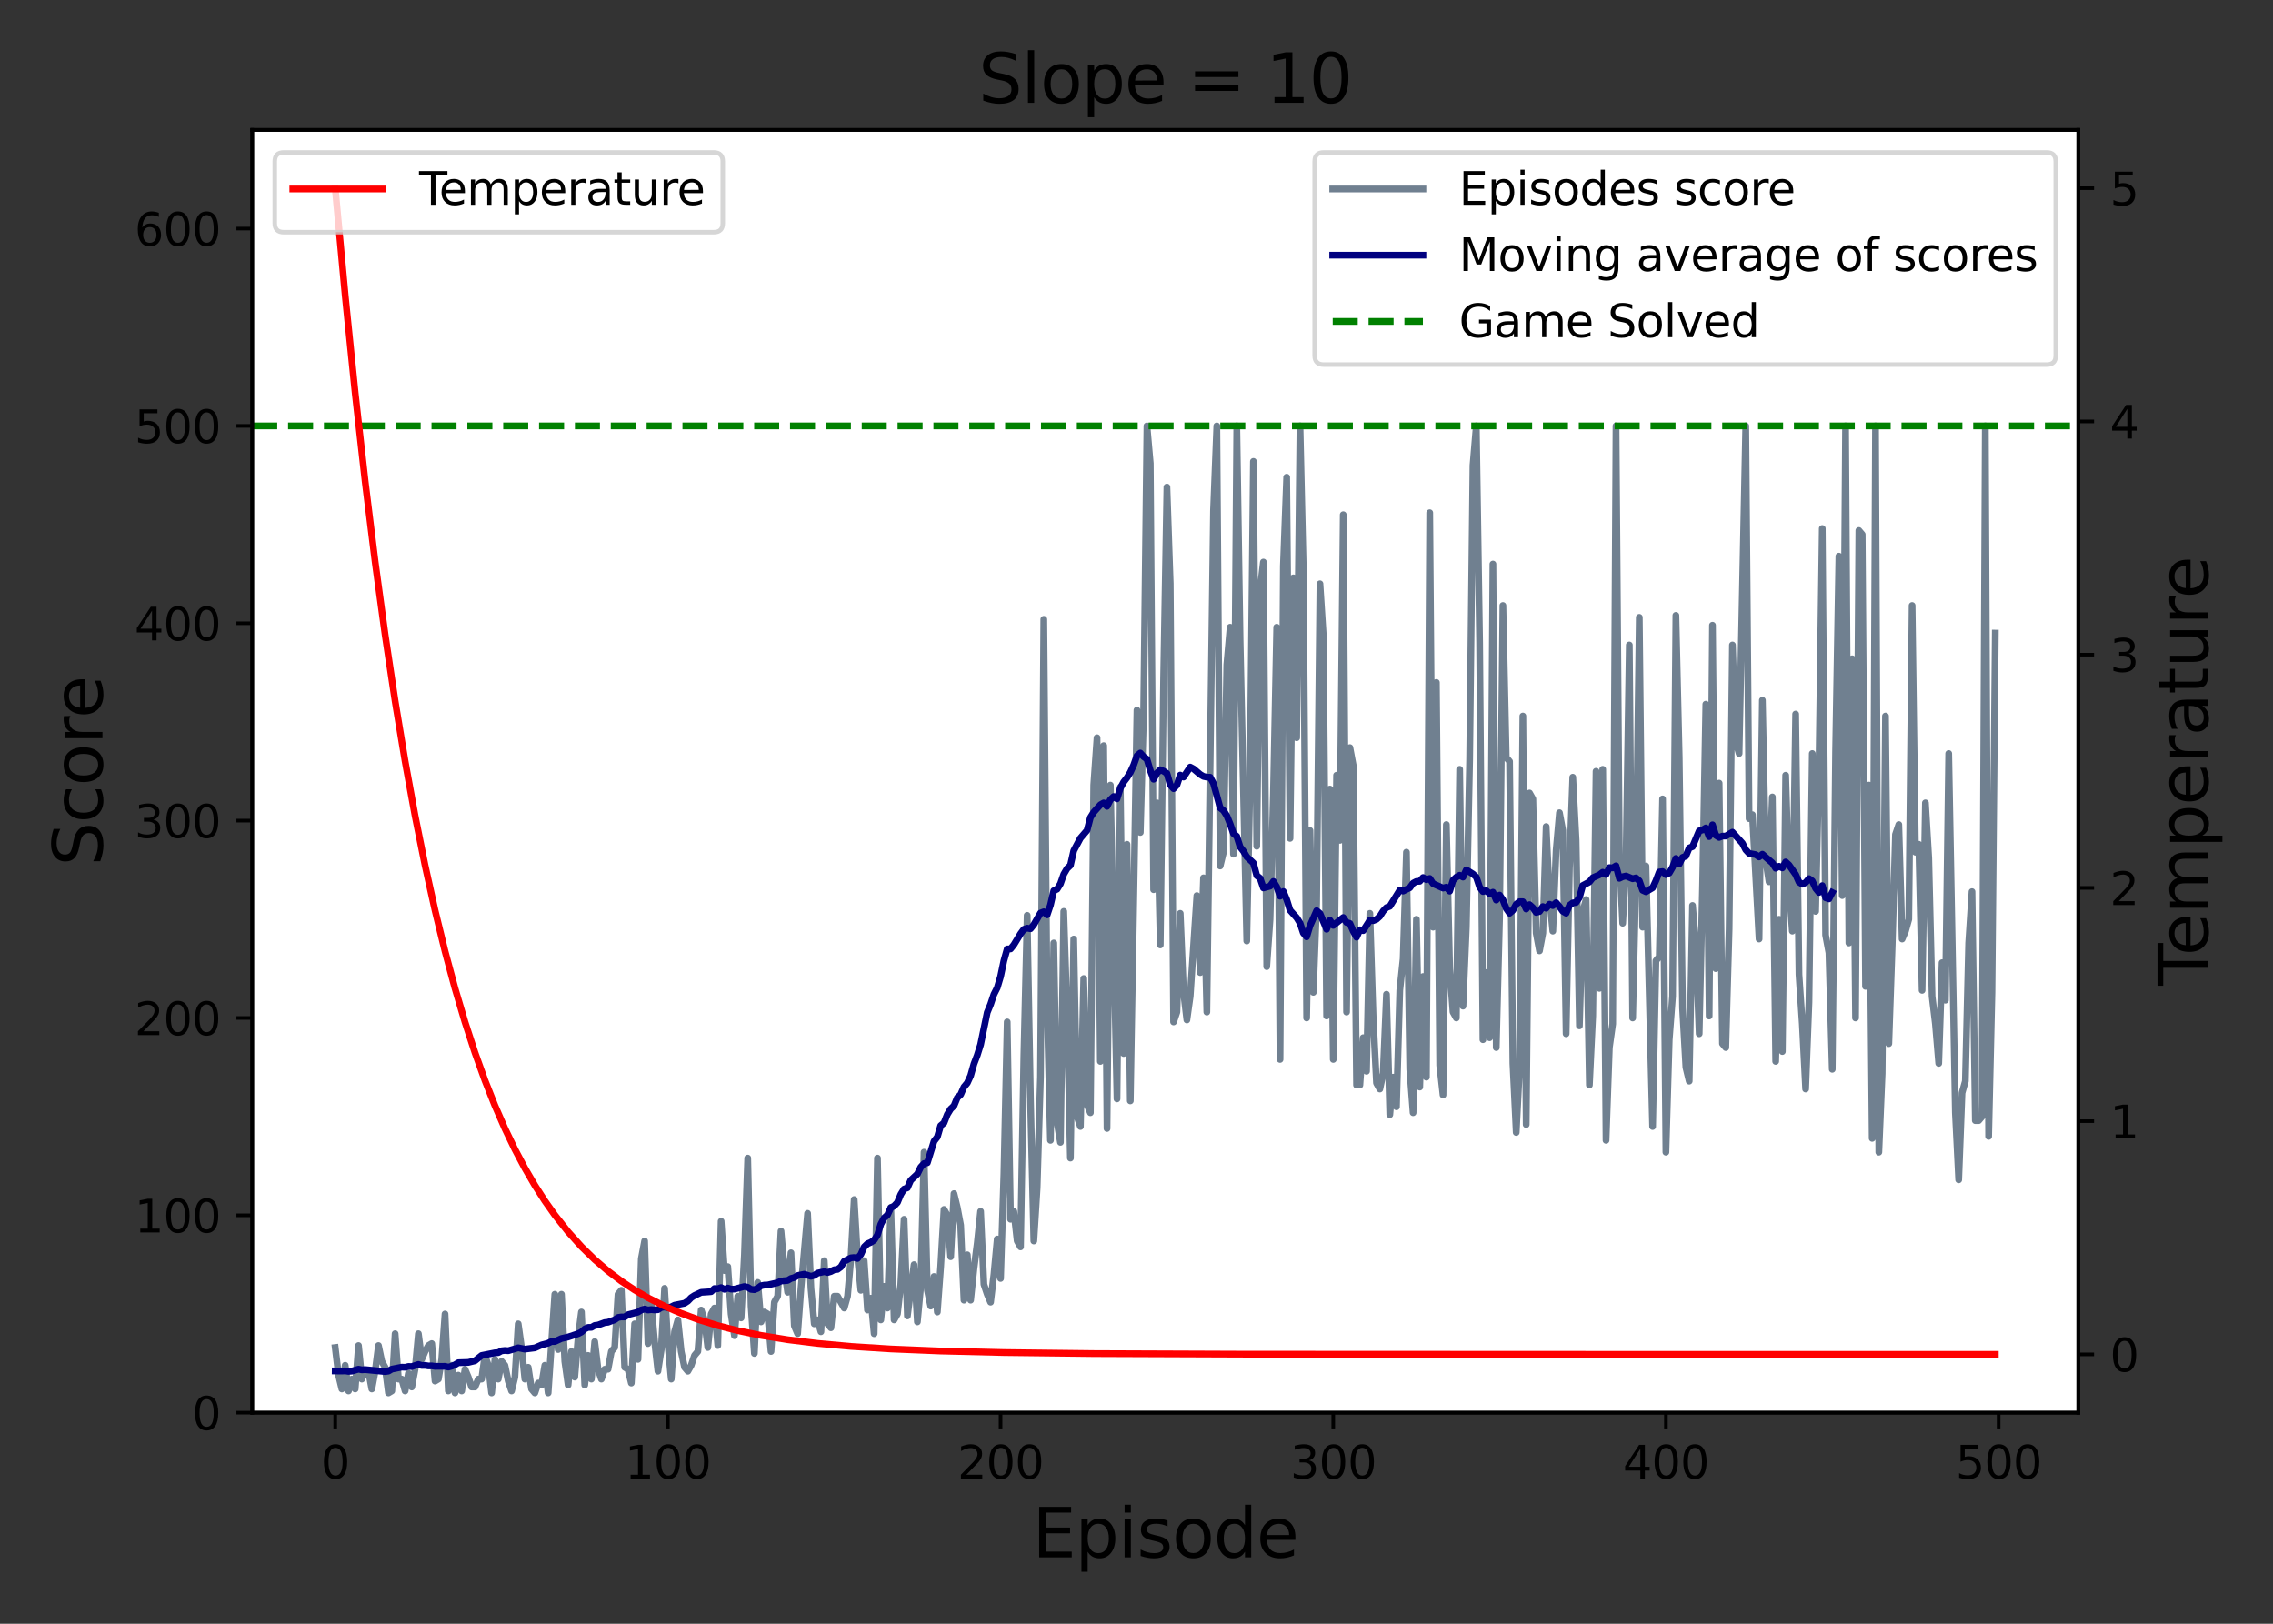 <?xml version="1.0" encoding="utf-8" standalone="no"?>
<!DOCTYPE svg PUBLIC "-//W3C//DTD SVG 1.1//EN"
  "http://www.w3.org/Graphics/SVG/1.1/DTD/svg11.dtd">
<svg xmlns:xlink="http://www.w3.org/1999/xlink" width="504pt" height="360pt" viewBox="0 0 504 360" xmlns="http://www.w3.org/2000/svg" version="1.1">
 <rect x="0" y="0" width="504" height="360" fill="#333333" stroke="none"/>
 <defs>
  <style type="text/css">*{stroke-linejoin: round; stroke-linecap: butt}</style>
 </defs>
 <g id="figure_1">
  <g id="patch_1">
   <path d="M 0 360 
L 504 360 
L 504 0 
L 0 0 
L 0 360 
z
" style="fill: none"/>
  </g>
  <g id="axes_1">
   <g id="patch_2">
    <path d="M 55.925 313.2 
L 460.825 313.2 
L 460.825 28.8 
L 55.925 28.8 
z
" style="fill: #ffffff"/>
   </g>
   <g id="matplotlib.axis_1">
    <g id="xtick_1">
     <g id="line2d_1">
      <defs>
       <path id="m12e0e4f19b" d="M 0 0 
L 0 3.5 
" style="stroke: #000000; stroke-width: 0.8"/>
      </defs>
      <g>
       <use xlink:href="#m12e0e4f19b" x="74.33" y="313.2" style="stroke: #000000; stroke-width: 0.8"/>
      </g>
     </g>
     <g id="text_1">
      <!-- 0 -->
      <g transform="translate(71.148 327.798)scale(0.1 -0.1)">
       <defs>
        <path id="DejaVuSans-30" d="M 2034 4250 
Q 1547 4250 1301 3770 
Q 1056 3291 1056 2328 
Q 1056 1369 1301 889 
Q 1547 409 2034 409 
Q 2525 409 2770 889 
Q 3016 1369 3016 2328 
Q 3016 3291 2770 3770 
Q 2525 4250 2034 4250 
z
M 2034 4750 
Q 2819 4750 3233 4129 
Q 3647 3509 3647 2328 
Q 3647 1150 3233 529 
Q 2819 -91 2034 -91 
Q 1250 -91 836 529 
Q 422 1150 422 2328 
Q 422 3509 836 4129 
Q 1250 4750 2034 4750 
z
" transform="scale(0.016)"/>
       </defs>
       <use xlink:href="#DejaVuSans-30"/>
      </g>
     </g>
    </g>
    <g id="xtick_2">
     <g id="line2d_2">
      <g>
       <use xlink:href="#m12e0e4f19b" x="148.095" y="313.2" style="stroke: #000000; stroke-width: 0.8"/>
      </g>
     </g>
     <g id="text_2">
      <!-- 100 -->
      <g transform="translate(138.552 327.798)scale(0.1 -0.1)">
       <defs>
        <path id="DejaVuSans-31" d="M 794 531 
L 1825 531 
L 1825 4091 
L 703 3866 
L 703 4441 
L 1819 4666 
L 2450 4666 
L 2450 531 
L 3481 531 
L 3481 0 
L 794 0 
L 794 531 
z
" transform="scale(0.016)"/>
       </defs>
       <use xlink:href="#DejaVuSans-31"/>
       <use xlink:href="#DejaVuSans-30" x="63.623"/>
       <use xlink:href="#DejaVuSans-30" x="127.246"/>
      </g>
     </g>
    </g>
    <g id="xtick_3">
     <g id="line2d_3">
      <g>
       <use xlink:href="#m12e0e4f19b" x="221.861" y="313.2" style="stroke: #000000; stroke-width: 0.8"/>
      </g>
     </g>
     <g id="text_3">
      <!-- 200 -->
      <g transform="translate(212.317 327.798)scale(0.1 -0.1)">
       <defs>
        <path id="DejaVuSans-32" d="M 1228 531 
L 3431 531 
L 3431 0 
L 469 0 
L 469 531 
Q 828 903 1448 1529 
Q 2069 2156 2228 2338 
Q 2531 2678 2651 2914 
Q 2772 3150 2772 3378 
Q 2772 3750 2511 3984 
Q 2250 4219 1831 4219 
Q 1534 4219 1204 4116 
Q 875 4013 500 3803 
L 500 4441 
Q 881 4594 1212 4672 
Q 1544 4750 1819 4750 
Q 2544 4750 2975 4387 
Q 3406 4025 3406 3419 
Q 3406 3131 3298 2873 
Q 3191 2616 2906 2266 
Q 2828 2175 2409 1742 
Q 1991 1309 1228 531 
z
" transform="scale(0.016)"/>
       </defs>
       <use xlink:href="#DejaVuSans-32"/>
       <use xlink:href="#DejaVuSans-30" x="63.623"/>
       <use xlink:href="#DejaVuSans-30" x="127.246"/>
      </g>
     </g>
    </g>
    <g id="xtick_4">
     <g id="line2d_4">
      <g>
       <use xlink:href="#m12e0e4f19b" x="295.627" y="313.2" style="stroke: #000000; stroke-width: 0.8"/>
      </g>
     </g>
     <g id="text_4">
      <!-- 300 -->
      <g transform="translate(286.083 327.798)scale(0.1 -0.1)">
       <defs>
        <path id="DejaVuSans-33" d="M 2597 2516 
Q 3050 2419 3304 2112 
Q 3559 1806 3559 1356 
Q 3559 666 3084 287 
Q 2609 -91 1734 -91 
Q 1441 -91 1130 -33 
Q 819 25 488 141 
L 488 750 
Q 750 597 1062 519 
Q 1375 441 1716 441 
Q 2309 441 2620 675 
Q 2931 909 2931 1356 
Q 2931 1769 2642 2001 
Q 2353 2234 1838 2234 
L 1294 2234 
L 1294 2753 
L 1863 2753 
Q 2328 2753 2575 2939 
Q 2822 3125 2822 3475 
Q 2822 3834 2567 4026 
Q 2313 4219 1838 4219 
Q 1578 4219 1281 4162 
Q 984 4106 628 3988 
L 628 4550 
Q 988 4650 1302 4700 
Q 1616 4750 1894 4750 
Q 2613 4750 3031 4423 
Q 3450 4097 3450 3541 
Q 3450 3153 3228 2886 
Q 3006 2619 2597 2516 
z
" transform="scale(0.016)"/>
       </defs>
       <use xlink:href="#DejaVuSans-33"/>
       <use xlink:href="#DejaVuSans-30" x="63.623"/>
       <use xlink:href="#DejaVuSans-30" x="127.246"/>
      </g>
     </g>
    </g>
    <g id="xtick_5">
     <g id="line2d_5">
      <g>
       <use xlink:href="#m12e0e4f19b" x="369.392" y="313.2" style="stroke: #000000; stroke-width: 0.8"/>
      </g>
     </g>
     <g id="text_5">
      <!-- 400 -->
      <g transform="translate(359.849 327.798)scale(0.1 -0.1)">
       <defs>
        <path id="DejaVuSans-34" d="M 2419 4116 
L 825 1625 
L 2419 1625 
L 2419 4116 
z
M 2253 4666 
L 3047 4666 
L 3047 1625 
L 3713 1625 
L 3713 1100 
L 3047 1100 
L 3047 0 
L 2419 0 
L 2419 1100 
L 313 1100 
L 313 1709 
L 2253 4666 
z
" transform="scale(0.016)"/>
       </defs>
       <use xlink:href="#DejaVuSans-34"/>
       <use xlink:href="#DejaVuSans-30" x="63.623"/>
       <use xlink:href="#DejaVuSans-30" x="127.246"/>
      </g>
     </g>
    </g>
    <g id="xtick_6">
     <g id="line2d_6">
      <g>
       <use xlink:href="#m12e0e4f19b" x="443.158" y="313.2" style="stroke: #000000; stroke-width: 0.8"/>
      </g>
     </g>
     <g id="text_6">
      <!-- 500 -->
      <g transform="translate(433.614 327.798)scale(0.1 -0.1)">
       <defs>
        <path id="DejaVuSans-35" d="M 691 4666 
L 3169 4666 
L 3169 4134 
L 1269 4134 
L 1269 2991 
Q 1406 3038 1543 3061 
Q 1681 3084 1819 3084 
Q 2600 3084 3056 2656 
Q 3513 2228 3513 1497 
Q 3513 744 3044 326 
Q 2575 -91 1722 -91 
Q 1428 -91 1123 -41 
Q 819 9 494 109 
L 494 744 
Q 775 591 1075 516 
Q 1375 441 1709 441 
Q 2250 441 2565 725 
Q 2881 1009 2881 1497 
Q 2881 1984 2565 2268 
Q 2250 2553 1709 2553 
Q 1456 2553 1204 2497 
Q 953 2441 691 2322 
L 691 4666 
z
" transform="scale(0.016)"/>
       </defs>
       <use xlink:href="#DejaVuSans-35"/>
       <use xlink:href="#DejaVuSans-30" x="63.623"/>
       <use xlink:href="#DejaVuSans-30" x="127.246"/>
      </g>
     </g>
    </g>
    <g id="text_7">
     <!-- Episode -->
     <g transform="translate(228.919 345.276)scale(0.15 -0.15)">
      <defs>
       <path id="DejaVuSans-45" d="M 628 4666 
L 3578 4666 
L 3578 4134 
L 1259 4134 
L 1259 2753 
L 3481 2753 
L 3481 2222 
L 1259 2222 
L 1259 531 
L 3634 531 
L 3634 0 
L 628 0 
L 628 4666 
z
" transform="scale(0.016)"/>
       <path id="DejaVuSans-70" d="M 1159 525 
L 1159 -1331 
L 581 -1331 
L 581 3500 
L 1159 3500 
L 1159 2969 
Q 1341 3281 1617 3432 
Q 1894 3584 2278 3584 
Q 2916 3584 3314 3078 
Q 3713 2572 3713 1747 
Q 3713 922 3314 415 
Q 2916 -91 2278 -91 
Q 1894 -91 1617 61 
Q 1341 213 1159 525 
z
M 3116 1747 
Q 3116 2381 2855 2742 
Q 2594 3103 2138 3103 
Q 1681 3103 1420 2742 
Q 1159 2381 1159 1747 
Q 1159 1113 1420 752 
Q 1681 391 2138 391 
Q 2594 391 2855 752 
Q 3116 1113 3116 1747 
z
" transform="scale(0.016)"/>
       <path id="DejaVuSans-69" d="M 603 3500 
L 1178 3500 
L 1178 0 
L 603 0 
L 603 3500 
z
M 603 4863 
L 1178 4863 
L 1178 4134 
L 603 4134 
L 603 4863 
z
" transform="scale(0.016)"/>
       <path id="DejaVuSans-73" d="M 2834 3397 
L 2834 2853 
Q 2591 2978 2328 3040 
Q 2066 3103 1784 3103 
Q 1356 3103 1142 2972 
Q 928 2841 928 2578 
Q 928 2378 1081 2264 
Q 1234 2150 1697 2047 
L 1894 2003 
Q 2506 1872 2764 1633 
Q 3022 1394 3022 966 
Q 3022 478 2636 193 
Q 2250 -91 1575 -91 
Q 1294 -91 989 -36 
Q 684 19 347 128 
L 347 722 
Q 666 556 975 473 
Q 1284 391 1588 391 
Q 1994 391 2212 530 
Q 2431 669 2431 922 
Q 2431 1156 2273 1281 
Q 2116 1406 1581 1522 
L 1381 1569 
Q 847 1681 609 1914 
Q 372 2147 372 2553 
Q 372 3047 722 3315 
Q 1072 3584 1716 3584 
Q 2034 3584 2315 3537 
Q 2597 3491 2834 3397 
z
" transform="scale(0.016)"/>
       <path id="DejaVuSans-6f" d="M 1959 3097 
Q 1497 3097 1228 2736 
Q 959 2375 959 1747 
Q 959 1119 1226 758 
Q 1494 397 1959 397 
Q 2419 397 2687 759 
Q 2956 1122 2956 1747 
Q 2956 2369 2687 2733 
Q 2419 3097 1959 3097 
z
M 1959 3584 
Q 2709 3584 3137 3096 
Q 3566 2609 3566 1747 
Q 3566 888 3137 398 
Q 2709 -91 1959 -91 
Q 1206 -91 779 398 
Q 353 888 353 1747 
Q 353 2609 779 3096 
Q 1206 3584 1959 3584 
z
" transform="scale(0.016)"/>
       <path id="DejaVuSans-64" d="M 2906 2969 
L 2906 4863 
L 3481 4863 
L 3481 0 
L 2906 0 
L 2906 525 
Q 2725 213 2448 61 
Q 2172 -91 1784 -91 
Q 1150 -91 751 415 
Q 353 922 353 1747 
Q 353 2572 751 3078 
Q 1150 3584 1784 3584 
Q 2172 3584 2448 3432 
Q 2725 3281 2906 2969 
z
M 947 1747 
Q 947 1113 1208 752 
Q 1469 391 1925 391 
Q 2381 391 2643 752 
Q 2906 1113 2906 1747 
Q 2906 2381 2643 2742 
Q 2381 3103 1925 3103 
Q 1469 3103 1208 2742 
Q 947 2381 947 1747 
z
" transform="scale(0.016)"/>
       <path id="DejaVuSans-65" d="M 3597 1894 
L 3597 1613 
L 953 1613 
Q 991 1019 1311 708 
Q 1631 397 2203 397 
Q 2534 397 2845 478 
Q 3156 559 3463 722 
L 3463 178 
Q 3153 47 2828 -22 
Q 2503 -91 2169 -91 
Q 1331 -91 842 396 
Q 353 884 353 1716 
Q 353 2575 817 3079 
Q 1281 3584 2069 3584 
Q 2775 3584 3186 3129 
Q 3597 2675 3597 1894 
z
M 3022 2063 
Q 3016 2534 2758 2815 
Q 2500 3097 2075 3097 
Q 1594 3097 1305 2825 
Q 1016 2553 972 2059 
L 3022 2063 
z
" transform="scale(0.016)"/>
      </defs>
      <use xlink:href="#DejaVuSans-45"/>
      <use xlink:href="#DejaVuSans-70" x="63.184"/>
      <use xlink:href="#DejaVuSans-69" x="126.66"/>
      <use xlink:href="#DejaVuSans-73" x="154.443"/>
      <use xlink:href="#DejaVuSans-6f" x="206.543"/>
      <use xlink:href="#DejaVuSans-64" x="267.725"/>
      <use xlink:href="#DejaVuSans-65" x="331.201"/>
     </g>
    </g>
   </g>
   <g id="matplotlib.axis_2">
    <g id="ytick_1">
     <g id="line2d_7">
      <defs>
       <path id="mbfe97229f0" d="M 0 0 
L -3.5 0 
" style="stroke: #000000; stroke-width: 0.8"/>
      </defs>
      <g>
       <use xlink:href="#mbfe97229f0" x="55.925" y="313.2" style="stroke: #000000; stroke-width: 0.8"/>
      </g>
     </g>
     <g id="text_8">
      <!-- 0 -->
      <g transform="translate(42.562 316.999)scale(0.1 -0.1)">
       <use xlink:href="#DejaVuSans-30"/>
      </g>
     </g>
    </g>
    <g id="ytick_2">
     <g id="line2d_8">
      <g>
       <use xlink:href="#mbfe97229f0" x="55.925" y="269.446" style="stroke: #000000; stroke-width: 0.8"/>
      </g>
     </g>
     <g id="text_9">
      <!-- 100 -->
      <g transform="translate(29.837 273.245)scale(0.1 -0.1)">
       <use xlink:href="#DejaVuSans-31"/>
       <use xlink:href="#DejaVuSans-30" x="63.623"/>
       <use xlink:href="#DejaVuSans-30" x="127.246"/>
      </g>
     </g>
    </g>
    <g id="ytick_3">
     <g id="line2d_9">
      <g>
       <use xlink:href="#mbfe97229f0" x="55.925" y="225.692" style="stroke: #000000; stroke-width: 0.8"/>
      </g>
     </g>
     <g id="text_10">
      <!-- 200 -->
      <g transform="translate(29.837 229.492)scale(0.1 -0.1)">
       <use xlink:href="#DejaVuSans-32"/>
       <use xlink:href="#DejaVuSans-30" x="63.623"/>
       <use xlink:href="#DejaVuSans-30" x="127.246"/>
      </g>
     </g>
    </g>
    <g id="ytick_4">
     <g id="line2d_10">
      <g>
       <use xlink:href="#mbfe97229f0" x="55.925" y="181.938" style="stroke: #000000; stroke-width: 0.8"/>
      </g>
     </g>
     <g id="text_11">
      <!-- 300 -->
      <g transform="translate(29.837 185.738)scale(0.1 -0.1)">
       <use xlink:href="#DejaVuSans-33"/>
       <use xlink:href="#DejaVuSans-30" x="63.623"/>
       <use xlink:href="#DejaVuSans-30" x="127.246"/>
      </g>
     </g>
    </g>
    <g id="ytick_5">
     <g id="line2d_11">
      <g>
       <use xlink:href="#mbfe97229f0" x="55.925" y="138.185" style="stroke: #000000; stroke-width: 0.8"/>
      </g>
     </g>
     <g id="text_12">
      <!-- 400 -->
      <g transform="translate(29.837 141.984)scale(0.1 -0.1)">
       <use xlink:href="#DejaVuSans-34"/>
       <use xlink:href="#DejaVuSans-30" x="63.623"/>
       <use xlink:href="#DejaVuSans-30" x="127.246"/>
      </g>
     </g>
    </g>
    <g id="ytick_6">
     <g id="line2d_12">
      <g>
       <use xlink:href="#mbfe97229f0" x="55.925" y="94.431" style="stroke: #000000; stroke-width: 0.8"/>
      </g>
     </g>
     <g id="text_13">
      <!-- 500 -->
      <g transform="translate(29.837 98.23)scale(0.1 -0.1)">
       <use xlink:href="#DejaVuSans-35"/>
       <use xlink:href="#DejaVuSans-30" x="63.623"/>
       <use xlink:href="#DejaVuSans-30" x="127.246"/>
      </g>
     </g>
    </g>
    <g id="ytick_7">
     <g id="line2d_13">
      <g>
       <use xlink:href="#mbfe97229f0" x="55.925" y="50.677" style="stroke: #000000; stroke-width: 0.8"/>
      </g>
     </g>
     <g id="text_14">
      <!-- 600 -->
      <g transform="translate(29.837 54.476)scale(0.1 -0.1)">
       <defs>
        <path id="DejaVuSans-36" d="M 2113 2584 
Q 1688 2584 1439 2293 
Q 1191 2003 1191 1497 
Q 1191 994 1439 701 
Q 1688 409 2113 409 
Q 2538 409 2786 701 
Q 3034 994 3034 1497 
Q 3034 2003 2786 2293 
Q 2538 2584 2113 2584 
z
M 3366 4563 
L 3366 3988 
Q 3128 4100 2886 4159 
Q 2644 4219 2406 4219 
Q 1781 4219 1451 3797 
Q 1122 3375 1075 2522 
Q 1259 2794 1537 2939 
Q 1816 3084 2150 3084 
Q 2853 3084 3261 2657 
Q 3669 2231 3669 1497 
Q 3669 778 3244 343 
Q 2819 -91 2113 -91 
Q 1303 -91 875 529 
Q 447 1150 447 2328 
Q 447 3434 972 4092 
Q 1497 4750 2381 4750 
Q 2619 4750 2861 4703 
Q 3103 4656 3366 4563 
z
" transform="scale(0.016)"/>
       </defs>
       <use xlink:href="#DejaVuSans-36"/>
       <use xlink:href="#DejaVuSans-30" x="63.623"/>
       <use xlink:href="#DejaVuSans-30" x="127.246"/>
      </g>
     </g>
    </g>
    <g id="text_15">
     <!-- Score -->
     <g transform="translate(22.718 192.004)rotate(-90)scale(0.15 -0.15)">
      <defs>
       <path id="DejaVuSans-53" d="M 3425 4513 
L 3425 3897 
Q 3066 4069 2747 4153 
Q 2428 4238 2131 4238 
Q 1616 4238 1336 4038 
Q 1056 3838 1056 3469 
Q 1056 3159 1242 3001 
Q 1428 2844 1947 2747 
L 2328 2669 
Q 3034 2534 3370 2195 
Q 3706 1856 3706 1288 
Q 3706 609 3251 259 
Q 2797 -91 1919 -91 
Q 1588 -91 1214 -16 
Q 841 59 441 206 
L 441 856 
Q 825 641 1194 531 
Q 1563 422 1919 422 
Q 2459 422 2753 634 
Q 3047 847 3047 1241 
Q 3047 1584 2836 1778 
Q 2625 1972 2144 2069 
L 1759 2144 
Q 1053 2284 737 2584 
Q 422 2884 422 3419 
Q 422 4038 858 4394 
Q 1294 4750 2059 4750 
Q 2388 4750 2728 4690 
Q 3069 4631 3425 4513 
z
" transform="scale(0.016)"/>
       <path id="DejaVuSans-63" d="M 3122 3366 
L 3122 2828 
Q 2878 2963 2633 3030 
Q 2388 3097 2138 3097 
Q 1578 3097 1268 2742 
Q 959 2388 959 1747 
Q 959 1106 1268 751 
Q 1578 397 2138 397 
Q 2388 397 2633 464 
Q 2878 531 3122 666 
L 3122 134 
Q 2881 22 2623 -34 
Q 2366 -91 2075 -91 
Q 1284 -91 818 406 
Q 353 903 353 1747 
Q 353 2603 823 3093 
Q 1294 3584 2113 3584 
Q 2378 3584 2631 3529 
Q 2884 3475 3122 3366 
z
" transform="scale(0.016)"/>
       <path id="DejaVuSans-72" d="M 2631 2963 
Q 2534 3019 2420 3045 
Q 2306 3072 2169 3072 
Q 1681 3072 1420 2755 
Q 1159 2438 1159 1844 
L 1159 0 
L 581 0 
L 581 3500 
L 1159 3500 
L 1159 2956 
Q 1341 3275 1631 3429 
Q 1922 3584 2338 3584 
Q 2397 3584 2469 3576 
Q 2541 3569 2628 3553 
L 2631 2963 
z
" transform="scale(0.016)"/>
      </defs>
      <use xlink:href="#DejaVuSans-53"/>
      <use xlink:href="#DejaVuSans-63" x="63.477"/>
      <use xlink:href="#DejaVuSans-6f" x="118.457"/>
      <use xlink:href="#DejaVuSans-72" x="179.639"/>
      <use xlink:href="#DejaVuSans-65" x="218.502"/>
     </g>
    </g>
   </g>
   <g id="line2d_14">
    <path d="M 74.33 298.761 
L 75.067 304.887 
L 75.805 307.95 
L 76.543 302.699 
L 77.28 308.387 
L 78.018 305.762 
L 78.755 307.95 
L 79.493 298.324 
L 80.231 305.762 
L 80.968 304.012 
L 81.706 304.012 
L 82.444 307.95 
L 83.181 304.012 
L 83.919 298.324 
L 84.657 301.824 
L 85.394 303.137 
L 86.132 308.825 
L 86.87 308.387 
L 87.607 295.698 
L 88.345 305.762 
L 89.083 305.762 
L 89.82 308.387 
L 90.558 304.449 
L 91.296 307.512 
L 92.033 303.574 
L 92.771 295.698 
L 93.509 301.386 
L 94.246 299.636 
L 94.984 298.324 
L 95.722 297.886 
L 96.459 306.199 
L 97.197 305.762 
L 97.935 301.386 
L 98.672 291.323 
L 99.41 308.387 
L 100.148 302.699 
L 100.885 308.825 
L 101.623 304.887 
L 102.361 308.387 
L 103.098 303.574 
L 103.836 305.324 
L 104.573 307.512 
L 105.311 307.512 
L 106.049 305.762 
L 106.786 305.762 
L 107.524 300.511 
L 108.262 302.699 
L 108.999 308.825 
L 109.737 301.386 
L 110.475 305.762 
L 111.212 301.824 
L 111.95 302.699 
L 112.688 306.199 
L 113.425 308.387 
L 114.163 305.324 
L 114.901 293.511 
L 115.638 298.761 
L 116.376 305.762 
L 117.114 303.137 
L 117.851 307.95 
L 118.589 308.825 
L 119.327 306.637 
L 120.064 307.074 
L 120.802 302.699 
L 121.54 308.825 
L 123.015 286.948 
L 123.753 299.199 
L 124.49 286.948 
L 125.228 301.824 
L 125.966 307.074 
L 126.703 299.636 
L 127.441 305.324 
L 128.179 296.574 
L 128.916 290.886 
L 129.654 307.074 
L 130.391 300.511 
L 131.129 305.762 
L 131.867 297.449 
L 132.604 303.574 
L 133.342 305.762 
L 134.08 303.574 
L 134.817 303.574 
L 135.555 299.636 
L 136.293 298.761 
L 137.03 286.948 
L 137.768 286.073 
L 138.506 303.137 
L 139.243 303.574 
L 139.981 306.637 
L 140.719 293.511 
L 141.456 301.386 
L 142.194 279.072 
L 142.932 275.134 
L 143.669 297.886 
L 144.407 289.135 
L 145.145 297.449 
L 145.882 304.012 
L 146.62 299.199 
L 147.358 285.635 
L 148.095 297.886 
L 148.833 305.762 
L 149.571 295.261 
L 150.308 292.636 
L 151.046 299.636 
L 151.784 303.137 
L 152.521 304.012 
L 153.259 302.699 
L 153.997 300.511 
L 154.734 299.636 
L 155.472 290.448 
L 156.209 292.636 
L 156.947 298.761 
L 157.685 291.323 
L 158.422 290.01 
L 159.16 298.324 
L 159.898 270.759 
L 160.635 281.697 
L 161.373 280.822 
L 162.111 291.323 
L 162.848 296.136 
L 163.586 287.385 
L 164.324 292.198 
L 165.061 278.197 
L 165.799 256.758 
L 166.537 289.573 
L 167.274 300.074 
L 168.012 284.322 
L 168.75 293.073 
L 169.487 290.886 
L 170.225 291.323 
L 170.963 299.636 
L 171.7 288.698 
L 172.438 287.385 
L 173.176 272.946 
L 173.913 281.26 
L 174.651 286.51 
L 175.389 277.759 
L 176.126 293.948 
L 176.864 295.698 
L 177.602 285.635 
L 179.077 269.009 
L 179.815 285.635 
L 180.552 293.511 
L 181.29 292.636 
L 182.027 295.261 
L 182.765 279.51 
L 183.503 293.511 
L 184.24 294.386 
L 184.978 287.385 
L 185.716 287.385 
L 187.191 290.01 
L 187.929 287.385 
L 188.666 279.072 
L 189.404 265.946 
L 190.142 278.634 
L 190.879 286.073 
L 191.617 279.51 
L 192.355 290.448 
L 193.092 287.823 
L 193.83 295.698 
L 194.568 256.758 
L 195.305 292.636 
L 196.043 285.198 
L 196.781 290.01 
L 197.518 267.696 
L 198.256 292.636 
L 198.994 291.323 
L 199.731 284.76 
L 200.469 270.321 
L 201.207 291.761 
L 202.682 280.385 
L 203.42 293.073 
L 204.157 285.198 
L 204.895 255.445 
L 205.633 286.073 
L 206.37 289.573 
L 207.108 283.01 
L 207.845 290.886 
L 208.583 280.822 
L 209.321 268.134 
L 210.058 269.446 
L 210.796 278.634 
L 211.534 264.633 
L 212.271 267.696 
L 213.009 271.634 
L 213.747 288.26 
L 214.484 278.197 
L 215.222 288.26 
L 215.96 281.26 
L 216.697 275.572 
L 217.435 268.571 
L 218.173 284.76 
L 218.91 286.948 
L 219.648 288.698 
L 220.386 282.572 
L 221.123 274.697 
L 221.861 283.447 
L 222.599 260.258 
L 223.336 226.567 
L 224.074 270.321 
L 224.812 268.571 
L 225.549 275.134 
L 226.287 276.447 
L 227.025 234.006 
L 227.762 202.94 
L 228.5 244.069 
L 229.238 275.134 
L 229.975 263.321 
L 230.713 238.818 
L 231.451 137.31 
L 232.188 223.067 
L 232.926 252.82 
L 233.663 209.066 
L 234.401 248.882 
L 235.139 253.257 
L 235.876 202.065 
L 236.614 224.817 
L 237.352 256.758 
L 238.089 208.191 
L 238.827 247.569 
L 239.565 249.757 
L 240.302 216.942 
L 241.04 244.944 
L 241.778 246.694 
L 242.515 174.063 
L 243.253 163.562 
L 243.991 235.318 
L 244.728 165.312 
L 245.466 250.194 
L 246.204 174.063 
L 247.679 243.631 
L 248.417 174.5 
L 249.154 233.568 
L 249.892 187.189 
L 250.63 244.069 
L 252.105 157.436 
L 252.843 184.564 
L 253.58 157.874 
L 254.318 94.431 
L 255.056 102.744 
L 255.793 197.252 
L 256.531 178.001 
L 257.269 209.503 
L 258.006 150.436 
L 258.744 107.994 
L 259.481 129.434 
L 260.219 226.567 
L 260.957 224.38 
L 261.694 202.503 
L 262.432 220.004 
L 263.17 226.13 
L 263.907 220.879 
L 265.383 198.565 
L 266.12 215.629 
L 266.858 194.627 
L 267.596 224.38 
L 269.071 113.245 
L 269.809 94.431 
L 270.546 192.002 
L 271.284 188.939 
L 272.022 147.373 
L 272.759 139.06 
L 273.497 189.377 
L 274.235 94.431 
L 274.972 142.122 
L 276.448 208.628 
L 277.185 172.313 
L 277.923 102.306 
L 278.661 187.626 
L 279.398 130.746 
L 280.136 124.621 
L 280.874 214.316 
L 281.611 203.815 
L 282.349 176.25 
L 283.087 139.06 
L 283.824 234.881 
L 284.562 125.496 
L 285.299 105.807 
L 286.037 185.876 
L 286.775 128.121 
L 287.512 163.562 
L 288.25 94.431 
L 288.988 126.371 
L 289.725 225.692 
L 290.463 184.126 
L 291.201 220.004 
L 291.938 200.315 
L 292.676 129.434 
L 293.414 140.81 
L 294.151 225.255 
L 294.889 174.938 
L 295.627 234.881 
L 296.364 171.875 
L 297.102 186.314 
L 297.84 114.12 
L 298.577 224.38 
L 299.315 165.75 
L 300.053 169.687 
L 300.79 240.569 
L 301.528 240.569 
L 302.266 230.068 
L 303.003 237.506 
L 303.741 202.503 
L 304.479 225.692 
L 305.216 240.131 
L 305.954 241.444 
L 306.692 237.943 
L 307.429 220.442 
L 308.167 247.132 
L 308.905 238.818 
L 309.642 245.382 
L 310.38 219.567 
L 311.117 212.566 
L 311.855 188.939 
L 312.593 237.068 
L 313.33 246.694 
L 314.068 203.815 
L 314.806 241.006 
L 315.543 216.504 
L 316.281 238.818 
L 317.019 113.682 
L 317.756 205.566 
L 318.494 151.311 
L 319.232 236.193 
L 319.969 242.756 
L 320.707 182.814 
L 321.445 214.754 
L 322.182 224.38 
L 322.92 225.692 
L 323.658 170.562 
L 324.395 223.067 
L 325.133 205.566 
L 325.871 168.375 
L 326.608 103.182 
L 327.346 94.431 
L 328.084 142.56 
L 328.821 230.505 
L 329.559 215.629 
L 330.297 230.068 
L 331.034 125.058 
L 331.772 232.255 
L 332.51 203.378 
L 333.247 134.247 
L 333.985 167.937 
L 334.723 168.812 
L 335.46 235.756 
L 336.198 251.07 
L 336.935 236.631 
L 337.673 158.749 
L 338.411 249.319 
L 339.148 175.813 
L 339.886 177.126 
L 340.624 206.878 
L 341.361 210.816 
L 342.099 206.878 
L 342.837 183.251 
L 343.574 199.002 
L 344.312 206.441 
L 345.05 188.502 
L 345.787 180.188 
L 346.525 184.126 
L 347.263 229.193 
L 348 192.439 
L 348.738 172.313 
L 349.476 186.314 
L 350.213 227.442 
L 350.951 202.065 
L 351.689 199.44 
L 352.426 240.569 
L 353.164 225.255 
L 353.902 171 
L 354.639 219.129 
L 355.377 170.562 
L 356.115 252.82 
L 356.852 232.255 
L 357.59 227.005 
L 358.328 94.431 
L 359.065 189.377 
L 359.803 204.69 
L 360.541 191.127 
L 361.278 142.998 
L 362.016 225.692 
L 362.753 194.19 
L 363.491 136.872 
L 364.229 205.566 
L 364.966 192.002 
L 366.442 249.757 
L 367.179 213.004 
L 367.917 212.129 
L 368.655 177.126 
L 369.392 255.445 
L 370.13 230.505 
L 370.868 220.879 
L 371.605 136.434 
L 372.343 167.937 
L 373.081 223.505 
L 373.818 236.631 
L 374.556 239.694 
L 375.294 200.753 
L 376.031 209.941 
L 376.769 229.193 
L 377.507 196.815 
L 378.244 156.124 
L 378.982 225.255 
L 379.72 138.622 
L 380.457 214.754 
L 381.195 173.625 
L 381.933 231.38 
L 382.67 232.255 
L 383.408 206.003 
L 384.146 142.998 
L 384.883 164.437 
L 385.621 167.062 
L 387.096 94.431 
L 387.834 181.501 
L 388.571 180.626 
L 390.047 208.191 
L 390.784 155.249 
L 391.522 190.689 
L 392.26 195.502 
L 392.997 176.688 
L 393.735 235.318 
L 394.473 203.815 
L 395.21 233.13 
L 395.948 171.875 
L 396.686 196.377 
L 397.423 206.441 
L 398.161 158.311 
L 398.899 216.066 
L 399.636 227.005 
L 400.374 241.444 
L 401.112 222.192 
L 401.849 167.062 
L 402.587 202.065 
L 403.325 170.125 
L 404.062 117.183 
L 404.8 207.316 
L 405.538 211.254 
L 406.275 237.068 
L 407.013 166.625 
L 407.751 123.308 
L 408.488 198.565 
L 409.226 94.431 
L 409.964 209.066 
L 410.701 146.06 
L 411.439 225.692 
L 412.177 117.62 
L 412.914 118.495 
L 413.652 218.692 
L 414.389 174.063 
L 415.127 252.382 
L 415.865 94.431 
L 416.602 255.445 
L 417.34 237.943 
L 418.078 158.749 
L 418.815 231.38 
L 419.553 209.941 
L 420.291 185.001 
L 421.028 182.814 
L 421.766 208.191 
L 422.504 206.441 
L 423.241 203.815 
L 423.979 134.247 
L 424.717 188.939 
L 425.454 187.189 
L 426.192 219.567 
L 426.93 178.001 
L 427.667 190.252 
L 428.405 220.879 
L 429.143 227.005 
L 429.88 235.756 
L 430.618 213.441 
L 431.356 221.754 
L 432.093 167.062 
L 433.569 246.694 
L 434.306 261.57 
L 435.044 242.319 
L 435.782 239.694 
L 436.519 209.066 
L 437.257 197.69 
L 437.995 248.444 
L 438.732 248.444 
L 439.47 247.569 
L 440.207 94.431 
L 440.945 251.945 
L 441.683 220.004 
L 442.42 140.372 
L 442.42 140.372 
" clip-path="url(#pfa212f0131)" style="fill: none; stroke: #708090; stroke-width: 1.5; stroke-linecap: square"/>
   </g>
   <g id="line2d_15">
    <path d="M 74.33 303.95 
L 75.805 303.968 
L 76.543 303.933 
L 77.28 304.047 
L 78.018 303.985 
L 79.493 303.557 
L 80.231 303.705 
L 80.968 303.653 
L 85.394 304.09 
L 86.132 303.985 
L 86.87 303.548 
L 89.083 303.11 
L 89.82 303.137 
L 90.558 302.962 
L 91.296 302.979 
L 92.771 302.507 
L 93.509 302.734 
L 94.246 302.717 
L 94.984 302.839 
L 95.722 302.822 
L 96.459 302.935 
L 98.672 302.927 
L 99.41 303.093 
L 100.148 302.9 
L 100.885 302.585 
L 101.623 302.13 
L 103.836 302.06 
L 105.311 301.701 
L 106.786 300.52 
L 109.737 299.934 
L 110.475 299.89 
L 111.212 299.488 
L 111.95 299.409 
L 112.688 299.47 
L 114.901 298.822 
L 116.376 299.12 
L 118.589 298.84 
L 120.064 298.192 
L 121.54 297.799 
L 122.277 297.422 
L 123.015 297.431 
L 124.49 296.757 
L 125.966 296.425 
L 128.179 295.698 
L 128.916 295.331 
L 129.654 294.648 
L 130.391 294.298 
L 131.129 294.29 
L 131.867 293.861 
L 132.604 293.773 
L 134.08 293.231 
L 134.817 293.152 
L 136.293 292.609 
L 137.03 292.093 
L 137.768 291.979 
L 138.506 291.988 
L 139.243 291.481 
L 141.456 290.912 
L 142.194 290.43 
L 142.932 290.229 
L 143.669 290.439 
L 144.407 290.352 
L 145.145 290.422 
L 145.882 290.378 
L 146.62 289.888 
L 147.358 289.774 
L 148.095 289.949 
L 148.833 289.739 
L 149.571 289.372 
L 151.784 288.943 
L 152.521 288.462 
L 153.259 287.7 
L 153.997 287.219 
L 155.472 286.528 
L 156.947 286.431 
L 157.685 286.37 
L 158.422 285.679 
L 159.16 285.731 
L 159.898 285.469 
L 160.635 285.854 
L 161.373 285.574 
L 162.111 285.81 
L 162.848 285.81 
L 165.061 285.233 
L 165.799 285.39 
L 166.537 285.863 
L 167.274 285.933 
L 168.012 285.635 
L 168.75 285.058 
L 169.487 284.918 
L 170.225 284.891 
L 172.438 284.392 
L 173.176 284.007 
L 174.651 283.885 
L 175.389 283.447 
L 176.126 283.246 
L 176.864 282.8 
L 178.339 282.502 
L 179.815 282.966 
L 180.552 282.765 
L 181.29 282.266 
L 182.765 281.942 
L 183.503 282.126 
L 184.24 281.907 
L 184.978 281.513 
L 185.716 281.435 
L 186.453 280.892 
L 187.191 279.65 
L 188.666 278.879 
L 189.404 278.801 
L 190.142 279.011 
L 190.879 278.118 
L 191.617 276.456 
L 192.355 275.747 
L 193.092 275.44 
L 193.83 274.95 
L 194.568 273.813 
L 195.305 271.424 
L 196.043 270.032 
L 196.781 269.385 
L 197.518 267.766 
L 198.256 267.39 
L 198.994 266.602 
L 199.731 264.817 
L 200.469 263.618 
L 201.207 263.347 
L 201.944 261.675 
L 203.42 260.293 
L 204.157 258.77 
L 204.895 257.965 
L 205.633 257.79 
L 207.108 253.03 
L 207.845 252.076 
L 208.583 249.564 
L 209.321 248.952 
L 210.058 247.07 
L 210.796 245.863 
L 211.534 245.163 
L 212.271 243.36 
L 213.009 242.678 
L 213.747 240.989 
L 214.484 240.105 
L 215.222 238.495 
L 215.96 235.878 
L 216.697 233.944 
L 217.435 231.59 
L 218.91 224.467 
L 219.648 222.673 
L 220.386 220.459 
L 221.123 218.998 
L 221.861 216.513 
L 222.599 213.004 
L 223.336 210.387 
L 224.074 210.387 
L 224.812 209.468 
L 226.287 207.044 
L 227.025 206.038 
L 227.762 205.776 
L 228.5 205.916 
L 229.238 205.005 
L 230.713 202.442 
L 231.451 202.153 
L 232.188 202.844 
L 232.926 200.648 
L 233.663 197.48 
L 234.401 197.139 
L 235.139 195.94 
L 235.876 193.822 
L 236.614 192.562 
L 237.352 191.853 
L 238.089 188.607 
L 239.565 185.824 
L 241.04 184.109 
L 241.778 181.256 
L 242.515 180.075 
L 243.991 178.429 
L 244.728 178.009 
L 245.466 178.779 
L 246.204 177.301 
L 246.941 176.6 
L 247.679 177.117 
L 248.417 174.754 
L 249.154 173.38 
L 249.892 172.426 
L 250.63 171.245 
L 251.367 169.635 
L 252.105 167.57 
L 252.843 166.948 
L 253.58 167.771 
L 254.318 168.296 
L 255.056 170.807 
L 255.793 172.759 
L 256.531 171.403 
L 257.269 170.659 
L 258.006 170.974 
L 258.744 171.464 
L 259.481 174.002 
L 260.219 174.85 
L 260.957 174.045 
L 261.694 171.84 
L 262.432 172.278 
L 263.907 170.064 
L 264.645 170.457 
L 266.12 171.7 
L 266.858 172.138 
L 267.596 172.295 
L 268.333 172.321 
L 269.071 173.686 
L 270.546 179.121 
L 271.284 179.69 
L 272.022 180.853 
L 272.759 182.682 
L 273.497 184.809 
L 274.235 185.413 
L 274.972 187.775 
L 275.71 188.712 
L 276.448 189.963 
L 277.923 191.354 
L 278.661 194.128 
L 279.398 194.706 
L 280.136 196.867 
L 281.611 196.473 
L 282.349 195.423 
L 283.087 196.622 
L 283.824 198.696 
L 284.562 197.655 
L 285.299 199.44 
L 286.037 201.811 
L 287.512 203.457 
L 288.25 204.647 
L 288.988 206.869 
L 289.725 207.709 
L 290.463 205.259 
L 291.938 201.916 
L 292.676 202.52 
L 294.151 206.029 
L 294.889 204.025 
L 295.627 205.172 
L 297.84 203.422 
L 298.577 204.515 
L 299.315 204.743 
L 300.053 206.449 
L 300.79 207.788 
L 301.528 206.152 
L 302.266 206.327 
L 303.741 204.034 
L 304.479 204.122 
L 305.216 203.824 
L 305.954 203.159 
L 306.692 201.995 
L 307.429 201.216 
L 308.167 200.936 
L 310.38 197.366 
L 311.117 197.559 
L 312.593 196.824 
L 313.33 195.808 
L 314.068 195.423 
L 314.806 195.388 
L 315.543 194.557 
L 316.281 195.038 
L 317.019 194.767 
L 317.756 195.913 
L 319.232 196.57 
L 319.969 196.902 
L 320.707 196.692 
L 321.445 197.576 
L 322.182 195.17 
L 322.92 194.47 
L 323.658 194.05 
L 324.395 194.461 
L 325.133 192.859 
L 326.608 193.778 
L 327.346 194.452 
L 328.084 196.675 
L 328.821 197.664 
L 329.559 197.471 
L 330.297 198.154 
L 331.034 197.812 
L 331.772 199.554 
L 332.51 198.451 
L 333.247 199.493 
L 333.985 201.418 
L 334.723 202.477 
L 335.46 201.829 
L 336.198 200.473 
L 336.935 199.921 
L 337.673 199.921 
L 338.411 201.54 
L 339.148 200.569 
L 339.886 201.251 
L 340.624 202.293 
L 341.361 202.091 
L 342.099 200.998 
L 342.837 201.365 
L 343.574 200.473 
L 344.312 200.788 
L 345.05 200.131 
L 345.787 200.989 
L 346.525 202.03 
L 347.263 202.468 
L 348 200.744 
L 348.738 200.184 
L 349.476 200.079 
L 350.213 198.985 
L 350.951 196.325 
L 352.426 195.537 
L 353.164 194.61 
L 354.639 193.953 
L 355.377 193.384 
L 356.115 193.883 
L 356.852 192.361 
L 357.59 192.422 
L 358.328 191.958 
L 359.065 194.732 
L 359.803 194.382 
L 360.541 194.216 
L 362.016 194.828 
L 362.753 194.636 
L 363.491 195.292 
L 364.229 197.384 
L 364.966 197.716 
L 366.442 196.841 
L 367.179 195.248 
L 367.917 193.332 
L 368.655 193.236 
L 369.392 193.918 
L 370.13 193.551 
L 370.868 192.273 
L 371.605 190.322 
L 372.343 191.564 
L 373.081 190.094 
L 373.818 189.805 
L 374.556 187.994 
L 375.294 187.714 
L 376.769 184.222 
L 377.507 184.012 
L 378.244 183.557 
L 378.982 185.483 
L 379.72 182.866 
L 380.457 185.202 
L 381.195 185.666 
L 381.933 185.369 
L 382.67 185.369 
L 384.146 184.502 
L 386.359 186.961 
L 387.096 188.405 
L 387.834 189.202 
L 389.309 189.482 
L 390.047 189.989 
L 390.784 189.385 
L 392.26 190.689 
L 392.997 191.319 
L 393.735 192.501 
L 394.473 192.063 
L 395.21 192.422 
L 395.948 191.101 
L 396.686 191.774 
L 398.161 193.883 
L 398.899 195.563 
L 399.636 196.036 
L 400.374 195.677 
L 401.112 194.802 
L 401.849 195.327 
L 402.587 196.955 
L 403.325 197.865 
L 404.062 196.351 
L 404.8 199.046 
L 405.538 199.3 
L 406.275 197.882 
L 406.275 197.882 
" clip-path="url(#pfa212f0131)" style="fill: none; stroke: #000080; stroke-width: 1.5; stroke-linecap: square"/>
   </g>
   <g id="line2d_16">
    <path d="M 55.925 94.431 
L 460.825 94.431 
" clip-path="url(#pfa212f0131)" style="fill: none; stroke-dasharray: 5.55,2.4; stroke-dashoffset: 0; stroke: #008000; stroke-width: 1.5"/>
   </g>
   <g id="patch_3">
    <path d="M 55.925 313.2 
L 55.925 28.8 
" style="fill: none; stroke: #000000; stroke-width: 0.8; stroke-linejoin: miter; stroke-linecap: square"/>
   </g>
   <g id="patch_4">
    <path d="M 460.825 313.2 
L 460.825 28.8 
" style="fill: none; stroke: #000000; stroke-width: 0.8; stroke-linejoin: miter; stroke-linecap: square"/>
   </g>
   <g id="patch_5">
    <path d="M 55.925 313.2 
L 460.825 313.2 
" style="fill: none; stroke: #000000; stroke-width: 0.8; stroke-linejoin: miter; stroke-linecap: square"/>
   </g>
   <g id="patch_6">
    <path d="M 55.925 28.8 
L 460.825 28.8 
" style="fill: none; stroke: #000000; stroke-width: 0.8; stroke-linejoin: miter; stroke-linecap: square"/>
   </g>
   <g id="text_16">
    <!-- Slope = 10 -->
    <g transform="translate(216.969 22.8)scale(0.15 -0.15)">
     <defs>
      <path id="DejaVuSans-6c" d="M 603 4863 
L 1178 4863 
L 1178 0 
L 603 0 
L 603 4863 
z
" transform="scale(0.016)"/>
      <path id="DejaVuSans-20" transform="scale(0.016)"/>
      <path id="DejaVuSans-3d" d="M 678 2906 
L 4684 2906 
L 4684 2381 
L 678 2381 
L 678 2906 
z
M 678 1631 
L 4684 1631 
L 4684 1100 
L 678 1100 
L 678 1631 
z
" transform="scale(0.016)"/>
     </defs>
     <use xlink:href="#DejaVuSans-53"/>
     <use xlink:href="#DejaVuSans-6c" x="63.477"/>
     <use xlink:href="#DejaVuSans-6f" x="91.26"/>
     <use xlink:href="#DejaVuSans-70" x="152.441"/>
     <use xlink:href="#DejaVuSans-65" x="215.918"/>
     <use xlink:href="#DejaVuSans-20" x="277.441"/>
     <use xlink:href="#DejaVuSans-3d" x="309.229"/>
     <use xlink:href="#DejaVuSans-20" x="393.018"/>
     <use xlink:href="#DejaVuSans-31" x="424.805"/>
     <use xlink:href="#DejaVuSans-30" x="488.428"/>
    </g>
   </g>
   <g id="legend_1">
    <g id="patch_7">
     <path d="M 293.506 80.834 
L 453.825 80.834 
Q 455.825 80.834 455.825 78.834 
L 455.825 35.8 
Q 455.825 33.8 453.825 33.8 
L 293.506 33.8 
Q 291.506 33.8 291.506 35.8 
L 291.506 78.834 
Q 291.506 80.834 293.506 80.834 
z
" style="fill: #ffffff; opacity: 0.8; stroke: #cccccc; stroke-linejoin: miter"/>
    </g>
    <g id="line2d_17">
     <path d="M 295.506 41.898 
L 305.506 41.898 
L 315.506 41.898 
" style="fill: none; stroke: #708090; stroke-width: 1.5; stroke-linecap: square"/>
    </g>
    <g id="text_17">
     <!-- Episodes score -->
     <g transform="translate(323.506 45.398)scale(0.1 -0.1)">
      <use xlink:href="#DejaVuSans-45"/>
      <use xlink:href="#DejaVuSans-70" x="63.184"/>
      <use xlink:href="#DejaVuSans-69" x="126.66"/>
      <use xlink:href="#DejaVuSans-73" x="154.443"/>
      <use xlink:href="#DejaVuSans-6f" x="206.543"/>
      <use xlink:href="#DejaVuSans-64" x="267.725"/>
      <use xlink:href="#DejaVuSans-65" x="331.201"/>
      <use xlink:href="#DejaVuSans-73" x="392.725"/>
      <use xlink:href="#DejaVuSans-20" x="444.824"/>
      <use xlink:href="#DejaVuSans-73" x="476.611"/>
      <use xlink:href="#DejaVuSans-63" x="528.711"/>
      <use xlink:href="#DejaVuSans-6f" x="583.691"/>
      <use xlink:href="#DejaVuSans-72" x="644.873"/>
      <use xlink:href="#DejaVuSans-65" x="683.736"/>
     </g>
    </g>
    <g id="line2d_18">
     <path d="M 295.506 56.577 
L 305.506 56.577 
L 315.506 56.577 
" style="fill: none; stroke: #000080; stroke-width: 1.5; stroke-linecap: square"/>
    </g>
    <g id="text_18">
     <!-- Moving average of scores -->
     <g transform="translate(323.506 60.077)scale(0.1 -0.1)">
      <defs>
       <path id="DejaVuSans-4d" d="M 628 4666 
L 1569 4666 
L 2759 1491 
L 3956 4666 
L 4897 4666 
L 4897 0 
L 4281 0 
L 4281 4097 
L 3078 897 
L 2444 897 
L 1241 4097 
L 1241 0 
L 628 0 
L 628 4666 
z
" transform="scale(0.016)"/>
       <path id="DejaVuSans-76" d="M 191 3500 
L 800 3500 
L 1894 563 
L 2988 3500 
L 3597 3500 
L 2284 0 
L 1503 0 
L 191 3500 
z
" transform="scale(0.016)"/>
       <path id="DejaVuSans-6e" d="M 3513 2113 
L 3513 0 
L 2938 0 
L 2938 2094 
Q 2938 2591 2744 2837 
Q 2550 3084 2163 3084 
Q 1697 3084 1428 2787 
Q 1159 2491 1159 1978 
L 1159 0 
L 581 0 
L 581 3500 
L 1159 3500 
L 1159 2956 
Q 1366 3272 1645 3428 
Q 1925 3584 2291 3584 
Q 2894 3584 3203 3211 
Q 3513 2838 3513 2113 
z
" transform="scale(0.016)"/>
       <path id="DejaVuSans-67" d="M 2906 1791 
Q 2906 2416 2648 2759 
Q 2391 3103 1925 3103 
Q 1463 3103 1205 2759 
Q 947 2416 947 1791 
Q 947 1169 1205 825 
Q 1463 481 1925 481 
Q 2391 481 2648 825 
Q 2906 1169 2906 1791 
z
M 3481 434 
Q 3481 -459 3084 -895 
Q 2688 -1331 1869 -1331 
Q 1566 -1331 1297 -1286 
Q 1028 -1241 775 -1147 
L 775 -588 
Q 1028 -725 1275 -790 
Q 1522 -856 1778 -856 
Q 2344 -856 2625 -561 
Q 2906 -266 2906 331 
L 2906 616 
Q 2728 306 2450 153 
Q 2172 0 1784 0 
Q 1141 0 747 490 
Q 353 981 353 1791 
Q 353 2603 747 3093 
Q 1141 3584 1784 3584 
Q 2172 3584 2450 3431 
Q 2728 3278 2906 2969 
L 2906 3500 
L 3481 3500 
L 3481 434 
z
" transform="scale(0.016)"/>
       <path id="DejaVuSans-61" d="M 2194 1759 
Q 1497 1759 1228 1600 
Q 959 1441 959 1056 
Q 959 750 1161 570 
Q 1363 391 1709 391 
Q 2188 391 2477 730 
Q 2766 1069 2766 1631 
L 2766 1759 
L 2194 1759 
z
M 3341 1997 
L 3341 0 
L 2766 0 
L 2766 531 
Q 2569 213 2275 61 
Q 1981 -91 1556 -91 
Q 1019 -91 701 211 
Q 384 513 384 1019 
Q 384 1609 779 1909 
Q 1175 2209 1959 2209 
L 2766 2209 
L 2766 2266 
Q 2766 2663 2505 2880 
Q 2244 3097 1772 3097 
Q 1472 3097 1187 3025 
Q 903 2953 641 2809 
L 641 3341 
Q 956 3463 1253 3523 
Q 1550 3584 1831 3584 
Q 2591 3584 2966 3190 
Q 3341 2797 3341 1997 
z
" transform="scale(0.016)"/>
       <path id="DejaVuSans-66" d="M 2375 4863 
L 2375 4384 
L 1825 4384 
Q 1516 4384 1395 4259 
Q 1275 4134 1275 3809 
L 1275 3500 
L 2222 3500 
L 2222 3053 
L 1275 3053 
L 1275 0 
L 697 0 
L 697 3053 
L 147 3053 
L 147 3500 
L 697 3500 
L 697 3744 
Q 697 4328 969 4595 
Q 1241 4863 1831 4863 
L 2375 4863 
z
" transform="scale(0.016)"/>
      </defs>
      <use xlink:href="#DejaVuSans-4d"/>
      <use xlink:href="#DejaVuSans-6f" x="86.279"/>
      <use xlink:href="#DejaVuSans-76" x="147.461"/>
      <use xlink:href="#DejaVuSans-69" x="206.641"/>
      <use xlink:href="#DejaVuSans-6e" x="234.424"/>
      <use xlink:href="#DejaVuSans-67" x="297.803"/>
      <use xlink:href="#DejaVuSans-20" x="361.279"/>
      <use xlink:href="#DejaVuSans-61" x="393.066"/>
      <use xlink:href="#DejaVuSans-76" x="454.346"/>
      <use xlink:href="#DejaVuSans-65" x="513.525"/>
      <use xlink:href="#DejaVuSans-72" x="575.049"/>
      <use xlink:href="#DejaVuSans-61" x="616.162"/>
      <use xlink:href="#DejaVuSans-67" x="677.441"/>
      <use xlink:href="#DejaVuSans-65" x="740.918"/>
      <use xlink:href="#DejaVuSans-20" x="802.441"/>
      <use xlink:href="#DejaVuSans-6f" x="834.229"/>
      <use xlink:href="#DejaVuSans-66" x="895.41"/>
      <use xlink:href="#DejaVuSans-20" x="930.615"/>
      <use xlink:href="#DejaVuSans-73" x="962.402"/>
      <use xlink:href="#DejaVuSans-63" x="1014.502"/>
      <use xlink:href="#DejaVuSans-6f" x="1069.482"/>
      <use xlink:href="#DejaVuSans-72" x="1130.664"/>
      <use xlink:href="#DejaVuSans-65" x="1169.527"/>
      <use xlink:href="#DejaVuSans-73" x="1231.051"/>
     </g>
    </g>
    <g id="line2d_19">
     <path d="M 295.506 71.255 
L 305.506 71.255 
L 315.506 71.255 
" style="fill: none; stroke-dasharray: 5.55,2.4; stroke-dashoffset: 0; stroke: #008000; stroke-width: 1.5"/>
    </g>
    <g id="text_19">
     <!-- Game Solved -->
     <g transform="translate(323.506 74.755)scale(0.1 -0.1)">
      <defs>
       <path id="DejaVuSans-47" d="M 3809 666 
L 3809 1919 
L 2778 1919 
L 2778 2438 
L 4434 2438 
L 4434 434 
Q 4069 175 3628 42 
Q 3188 -91 2688 -91 
Q 1594 -91 976 548 
Q 359 1188 359 2328 
Q 359 3472 976 4111 
Q 1594 4750 2688 4750 
Q 3144 4750 3555 4637 
Q 3966 4525 4313 4306 
L 4313 3634 
Q 3963 3931 3569 4081 
Q 3175 4231 2741 4231 
Q 1884 4231 1454 3753 
Q 1025 3275 1025 2328 
Q 1025 1384 1454 906 
Q 1884 428 2741 428 
Q 3075 428 3337 486 
Q 3600 544 3809 666 
z
" transform="scale(0.016)"/>
       <path id="DejaVuSans-6d" d="M 3328 2828 
Q 3544 3216 3844 3400 
Q 4144 3584 4550 3584 
Q 5097 3584 5394 3201 
Q 5691 2819 5691 2113 
L 5691 0 
L 5113 0 
L 5113 2094 
Q 5113 2597 4934 2840 
Q 4756 3084 4391 3084 
Q 3944 3084 3684 2787 
Q 3425 2491 3425 1978 
L 3425 0 
L 2847 0 
L 2847 2094 
Q 2847 2600 2669 2842 
Q 2491 3084 2119 3084 
Q 1678 3084 1418 2786 
Q 1159 2488 1159 1978 
L 1159 0 
L 581 0 
L 581 3500 
L 1159 3500 
L 1159 2956 
Q 1356 3278 1631 3431 
Q 1906 3584 2284 3584 
Q 2666 3584 2933 3390 
Q 3200 3197 3328 2828 
z
" transform="scale(0.016)"/>
      </defs>
      <use xlink:href="#DejaVuSans-47"/>
      <use xlink:href="#DejaVuSans-61" x="77.49"/>
      <use xlink:href="#DejaVuSans-6d" x="138.77"/>
      <use xlink:href="#DejaVuSans-65" x="236.182"/>
      <use xlink:href="#DejaVuSans-20" x="297.705"/>
      <use xlink:href="#DejaVuSans-53" x="329.492"/>
      <use xlink:href="#DejaVuSans-6f" x="392.969"/>
      <use xlink:href="#DejaVuSans-6c" x="454.15"/>
      <use xlink:href="#DejaVuSans-76" x="481.934"/>
      <use xlink:href="#DejaVuSans-65" x="541.113"/>
      <use xlink:href="#DejaVuSans-64" x="602.637"/>
     </g>
    </g>
   </g>
  </g>
  <g id="axes_2">
   <g id="matplotlib.axis_3">
    <g id="ytick_8">
     <g id="line2d_20">
      <defs>
       <path id="m98baccb8ab" d="M 0 0 
L 3.5 0 
" style="stroke: #000000; stroke-width: 0.8"/>
      </defs>
      <g>
       <use xlink:href="#m98baccb8ab" x="460.825" y="300.273" style="stroke: #000000; stroke-width: 0.8"/>
      </g>
     </g>
     <g id="text_20">
      <!-- 0 -->
      <g transform="translate(467.825 304.072)scale(0.1 -0.1)">
       <use xlink:href="#DejaVuSans-30"/>
      </g>
     </g>
    </g>
    <g id="ytick_9">
     <g id="line2d_21">
      <g>
       <use xlink:href="#m98baccb8ab" x="460.825" y="248.564" style="stroke: #000000; stroke-width: 0.8"/>
      </g>
     </g>
     <g id="text_21">
      <!-- 1 -->
      <g transform="translate(467.825 252.363)scale(0.1 -0.1)">
       <use xlink:href="#DejaVuSans-31"/>
      </g>
     </g>
    </g>
    <g id="ytick_10">
     <g id="line2d_22">
      <g>
       <use xlink:href="#m98baccb8ab" x="460.825" y="196.855" style="stroke: #000000; stroke-width: 0.8"/>
      </g>
     </g>
     <g id="text_22">
      <!-- 2 -->
      <g transform="translate(467.825 200.654)scale(0.1 -0.1)">
       <use xlink:href="#DejaVuSans-32"/>
      </g>
     </g>
    </g>
    <g id="ytick_11">
     <g id="line2d_23">
      <g>
       <use xlink:href="#m98baccb8ab" x="460.825" y="145.145" style="stroke: #000000; stroke-width: 0.8"/>
      </g>
     </g>
     <g id="text_23">
      <!-- 3 -->
      <g transform="translate(467.825 148.945)scale(0.1 -0.1)">
       <use xlink:href="#DejaVuSans-33"/>
      </g>
     </g>
    </g>
    <g id="ytick_12">
     <g id="line2d_24">
      <g>
       <use xlink:href="#m98baccb8ab" x="460.825" y="93.436" style="stroke: #000000; stroke-width: 0.8"/>
      </g>
     </g>
     <g id="text_24">
      <!-- 4 -->
      <g transform="translate(467.825 97.236)scale(0.1 -0.1)">
       <use xlink:href="#DejaVuSans-34"/>
      </g>
     </g>
    </g>
    <g id="ytick_13">
     <g id="line2d_25">
      <g>
       <use xlink:href="#m98baccb8ab" x="460.825" y="41.727" style="stroke: #000000; stroke-width: 0.8"/>
      </g>
     </g>
     <g id="text_25">
      <!-- 5 -->
      <g transform="translate(467.825 45.526)scale(0.1 -0.1)">
       <use xlink:href="#DejaVuSans-35"/>
      </g>
     </g>
    </g>
    <g id="text_26">
     <!-- Temperature -->
     <g transform="translate(489.585 218.504)rotate(-90)scale(0.15 -0.15)">
      <defs>
       <path id="DejaVuSans-54" d="M -19 4666 
L 3928 4666 
L 3928 4134 
L 2272 4134 
L 2272 0 
L 1638 0 
L 1638 4134 
L -19 4134 
L -19 4666 
z
" transform="scale(0.016)"/>
       <path id="DejaVuSans-74" d="M 1172 4494 
L 1172 3500 
L 2356 3500 
L 2356 3053 
L 1172 3053 
L 1172 1153 
Q 1172 725 1289 603 
Q 1406 481 1766 481 
L 2356 481 
L 2356 0 
L 1766 0 
Q 1100 0 847 248 
Q 594 497 594 1153 
L 594 3053 
L 172 3053 
L 172 3500 
L 594 3500 
L 594 4494 
L 1172 4494 
z
" transform="scale(0.016)"/>
       <path id="DejaVuSans-75" d="M 544 1381 
L 544 3500 
L 1119 3500 
L 1119 1403 
Q 1119 906 1312 657 
Q 1506 409 1894 409 
Q 2359 409 2629 706 
Q 2900 1003 2900 1516 
L 2900 3500 
L 3475 3500 
L 3475 0 
L 2900 0 
L 2900 538 
Q 2691 219 2414 64 
Q 2138 -91 1772 -91 
Q 1169 -91 856 284 
Q 544 659 544 1381 
z
M 1991 3584 
L 1991 3584 
z
" transform="scale(0.016)"/>
      </defs>
      <use xlink:href="#DejaVuSans-54"/>
      <use xlink:href="#DejaVuSans-65" x="44.084"/>
      <use xlink:href="#DejaVuSans-6d" x="105.607"/>
      <use xlink:href="#DejaVuSans-70" x="203.02"/>
      <use xlink:href="#DejaVuSans-65" x="266.496"/>
      <use xlink:href="#DejaVuSans-72" x="328.02"/>
      <use xlink:href="#DejaVuSans-61" x="369.133"/>
      <use xlink:href="#DejaVuSans-74" x="430.412"/>
      <use xlink:href="#DejaVuSans-75" x="469.621"/>
      <use xlink:href="#DejaVuSans-72" x="533"/>
      <use xlink:href="#DejaVuSans-65" x="571.863"/>
     </g>
    </g>
   </g>
   <g id="line2d_26">
    <path d="M 74.33 41.727 
L 76.543 65.526 
L 78.755 87.135 
L 80.968 106.754 
L 83.181 124.568 
L 85.394 140.741 
L 87.607 155.426 
L 89.82 168.759 
L 92.033 180.865 
L 94.246 191.857 
L 96.459 201.837 
L 98.672 210.898 
L 100.885 219.125 
L 103.098 226.594 
L 105.311 233.376 
L 107.524 239.534 
L 109.737 245.125 
L 111.95 250.202 
L 114.163 254.811 
L 116.376 258.995 
L 118.589 262.795 
L 120.802 266.245 
L 123.015 269.377 
L 125.966 273.11 
L 128.916 276.391 
L 131.867 279.276 
L 134.817 281.813 
L 137.768 284.043 
L 140.719 286.004 
L 143.669 287.728 
L 147.358 289.593 
L 151.046 291.18 
L 154.734 292.532 
L 159.16 293.892 
L 163.586 295.012 
L 168.75 296.073 
L 174.651 297.027 
L 181.29 297.843 
L 188.666 298.512 
L 197.518 299.076 
L 208.583 299.534 
L 222.599 299.872 
L 242.515 300.105 
L 275.71 300.233 
L 363.491 300.272 
L 442.42 300.273 
L 442.42 300.273 
" clip-path="url(#pfa212f0131)" style="fill: none; stroke: #ff0000; stroke-width: 1.5; stroke-linecap: square"/>
   </g>
   <g id="patch_8">
    <path d="M 55.925 313.2 
L 55.925 28.8 
" style="fill: none; stroke: #000000; stroke-width: 0.8; stroke-linejoin: miter; stroke-linecap: square"/>
   </g>
   <g id="patch_9">
    <path d="M 460.825 313.2 
L 460.825 28.8 
" style="fill: none; stroke: #000000; stroke-width: 0.8; stroke-linejoin: miter; stroke-linecap: square"/>
   </g>
   <g id="patch_10">
    <path d="M 55.925 313.2 
L 460.825 313.2 
" style="fill: none; stroke: #000000; stroke-width: 0.8; stroke-linejoin: miter; stroke-linecap: square"/>
   </g>
   <g id="patch_11">
    <path d="M 55.925 28.8 
L 460.825 28.8 
" style="fill: none; stroke: #000000; stroke-width: 0.8; stroke-linejoin: miter; stroke-linecap: square"/>
   </g>
   <g id="legend_2">
    <g id="patch_12">
     <path d="M 62.925 51.478 
L 158.264 51.478 
Q 160.264 51.478 160.264 49.478 
L 160.264 35.8 
Q 160.264 33.8 158.264 33.8 
L 62.925 33.8 
Q 60.925 33.8 60.925 35.8 
L 60.925 49.478 
Q 60.925 51.478 62.925 51.478 
z
" style="fill: #ffffff; opacity: 0.8; stroke: #cccccc; stroke-linejoin: miter"/>
    </g>
    <g id="line2d_27">
     <path d="M 64.925 41.898 
L 74.925 41.898 
L 84.925 41.898 
" style="fill: none; stroke: #ff0000; stroke-width: 1.5; stroke-linecap: square"/>
    </g>
    <g id="text_27">
     <!-- Temperature -->
     <g transform="translate(92.925 45.398)scale(0.1 -0.1)">
      <use xlink:href="#DejaVuSans-54"/>
      <use xlink:href="#DejaVuSans-65" x="44.084"/>
      <use xlink:href="#DejaVuSans-6d" x="105.607"/>
      <use xlink:href="#DejaVuSans-70" x="203.02"/>
      <use xlink:href="#DejaVuSans-65" x="266.496"/>
      <use xlink:href="#DejaVuSans-72" x="328.02"/>
      <use xlink:href="#DejaVuSans-61" x="369.133"/>
      <use xlink:href="#DejaVuSans-74" x="430.412"/>
      <use xlink:href="#DejaVuSans-75" x="469.621"/>
      <use xlink:href="#DejaVuSans-72" x="533"/>
      <use xlink:href="#DejaVuSans-65" x="571.863"/>
     </g>
    </g>
   </g>
  </g>
 </g>
 <defs>
  <clipPath id="pfa212f0131">
   <rect x="55.925" y="28.8" width="404.9" height="284.4"/>
  </clipPath>
 </defs>
</svg>
